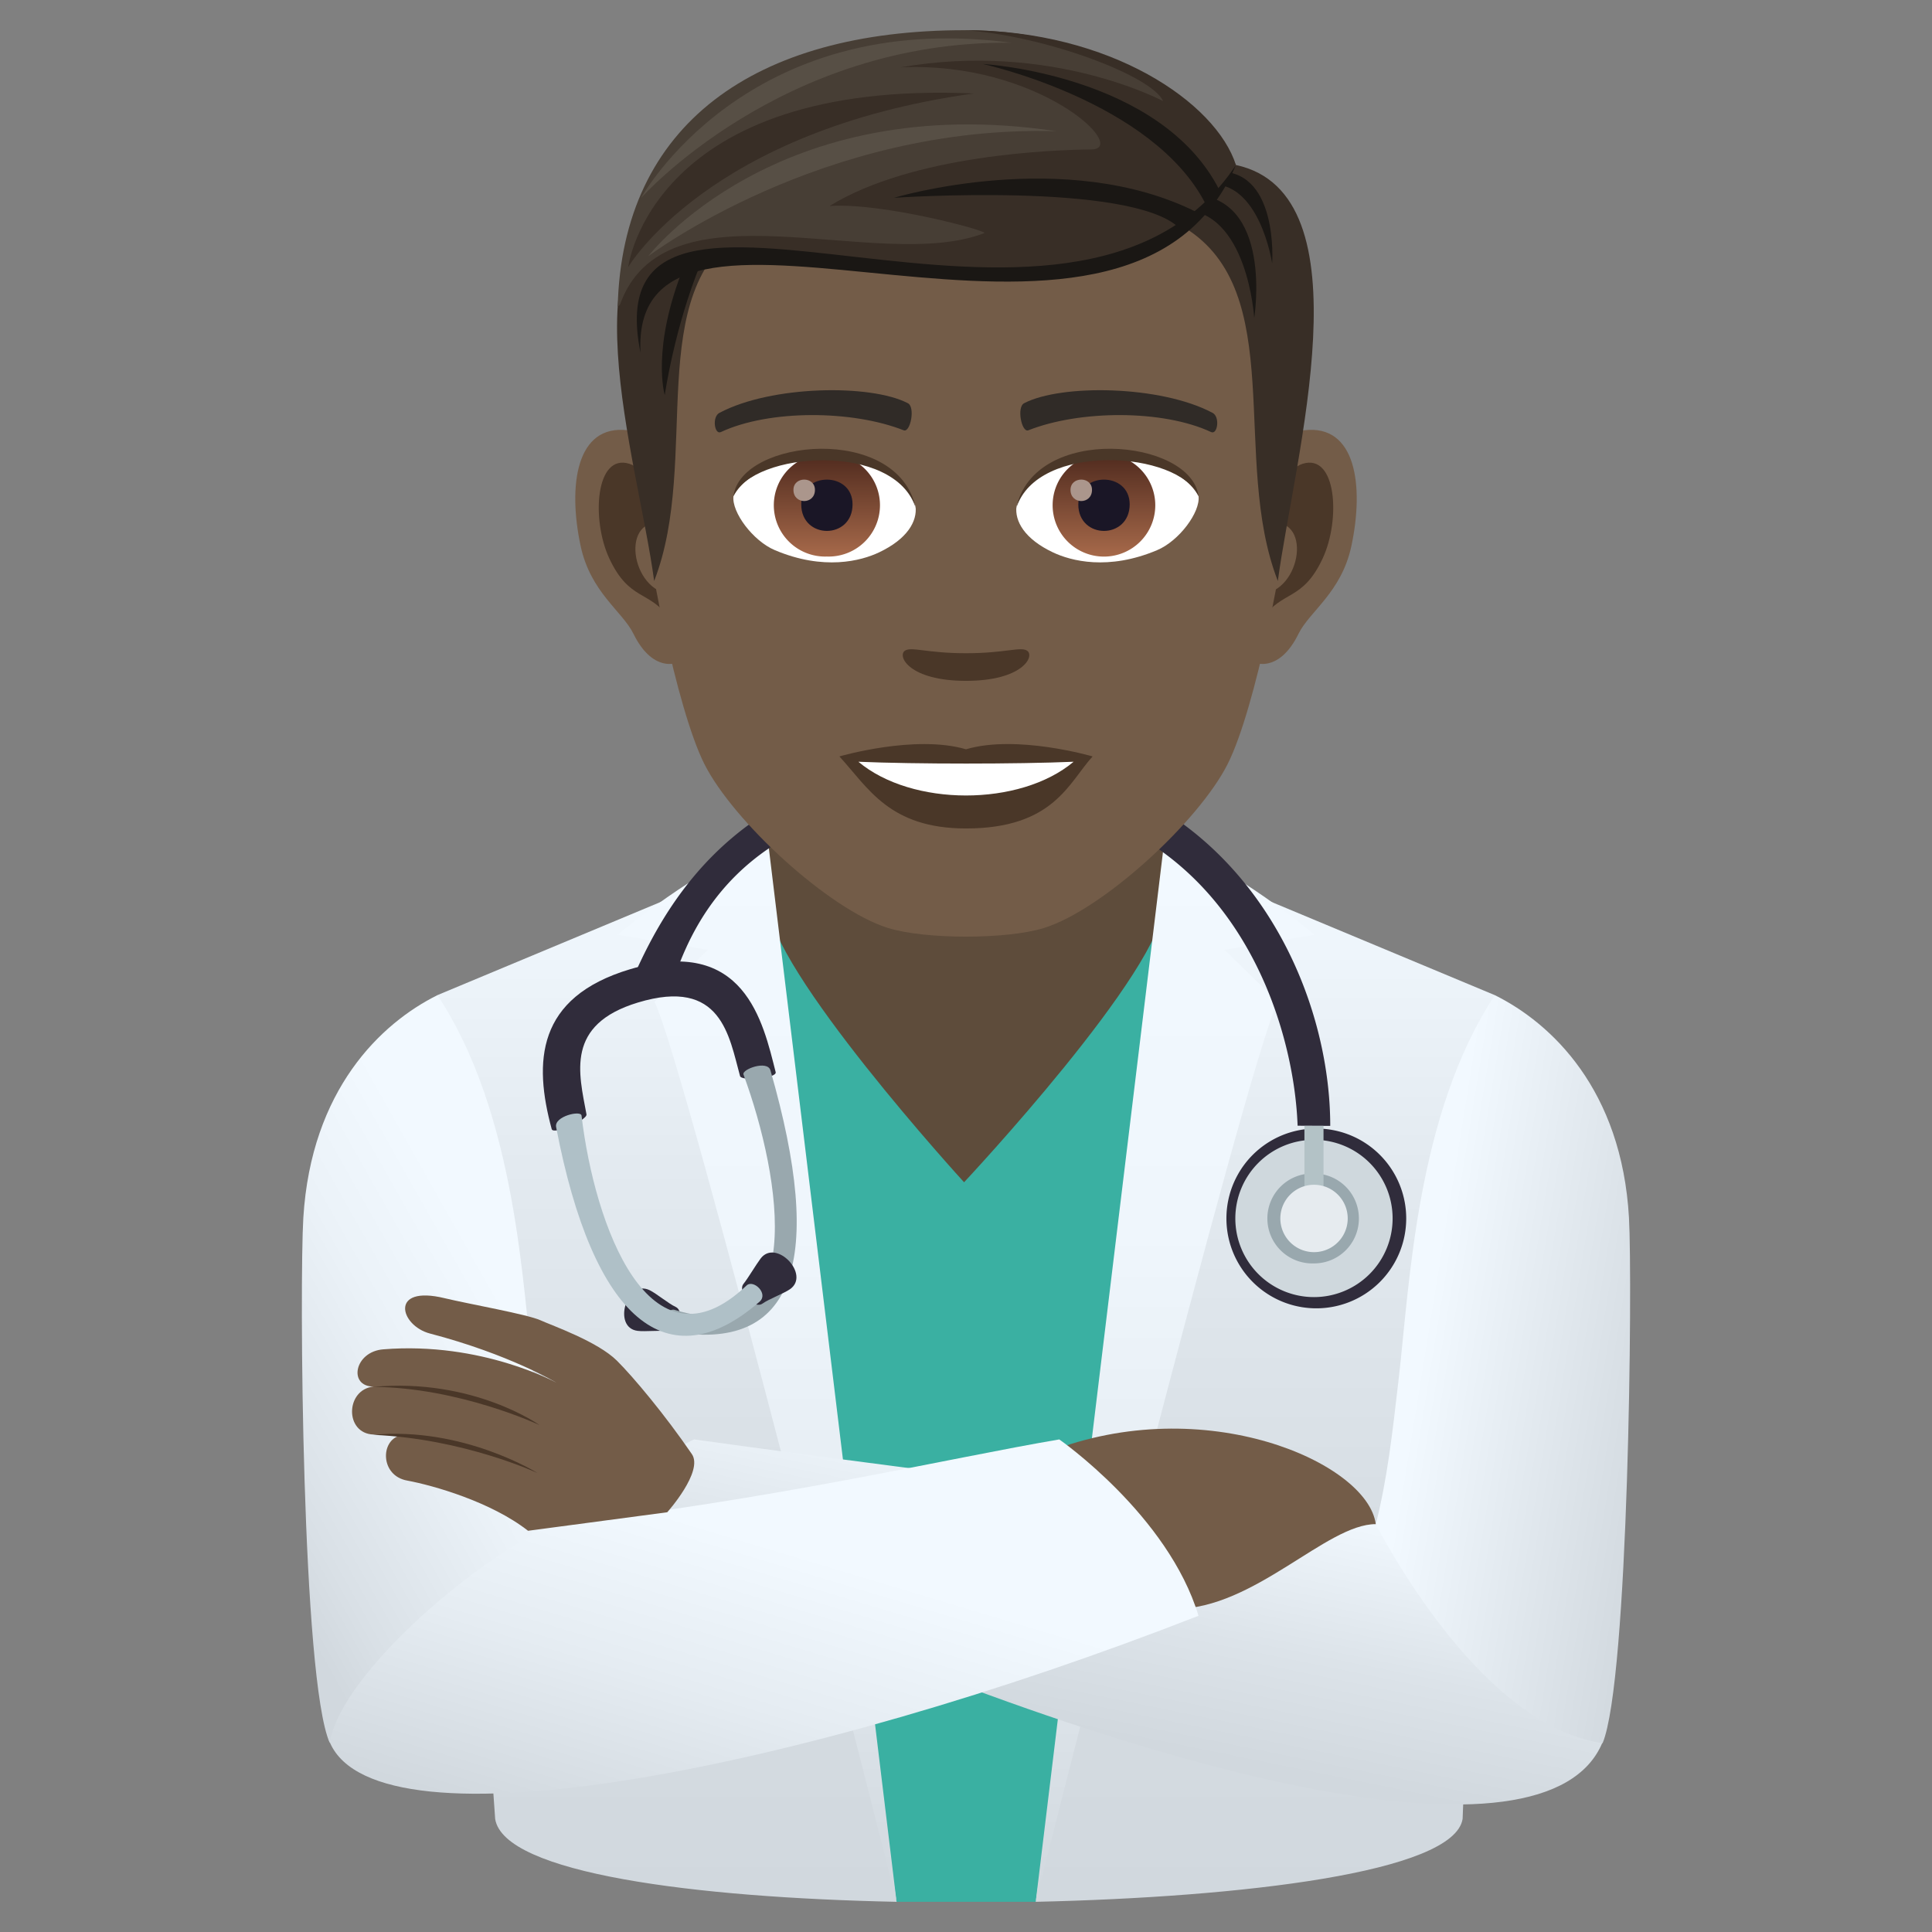 <svg xmlns="http://www.w3.org/2000/svg" xml:space="preserve" style="enable-background:new 0 0 64 64" viewBox="0 0 64 64"><rect x="0" y="0" width="64" height="64" fill="#808080" stroke="none"/><linearGradient id="a" x1="32.005" x2="32.005" y1="63" y2="28.885" gradientUnits="userSpaceOnUse"><stop offset="0" style="stop-color:#d1d8de"/><stop offset=".34" style="stop-color:#d6dde3"/><stop offset=".716" style="stop-color:#e3eaf0"/><stop offset="1" style="stop-color:#f2f9ff"/></linearGradient><path d="M39.741 28.885H24.267l-9.777 4.08 1.913 27.29c.287 1.802 6.61 2.607 13.296 2.745 1.422-.925 3.185-.901 4.61 0 6.792-.152 13.855-.967 14.142-2.746l1.068-27.288-9.778-4.08z" style="fill:url(#a)"/><path d="m34.31 63 4.985-33.336H24.713L29.699 63z" style="fill:#3ab0a2"/><path d="M25.443 29.9c0 2.161 6.493 9.264 6.493 9.264s6.63-7.072 6.63-9.264v-4.815H25.444V29.9z" style="fill:#5e4c3b"/><linearGradient id="b" x1="38.929" x2="38.929" y1="63" y2="27.885" gradientUnits="userSpaceOnUse"><stop offset="0" style="stop-color:#d1d8de"/><stop offset=".017" style="stop-color:#d2d9df"/><stop offset=".316" style="stop-color:#e4ebf1"/><stop offset=".633" style="stop-color:#eff6fc"/><stop offset="1" style="stop-color:#f2f9ff"/></linearGradient><path d="m42.33 33.188-1.768-1.724 2.987-.498s-2.724-2.287-4.983-3.08L34.309 63s7.029-27.91 8.02-29.812z" style="fill:url(#b)"/><linearGradient id="c" x1="25.08" x2="25.08" y1="63" y2="27.885" gradientUnits="userSpaceOnUse"><stop offset="0" style="stop-color:#d1d8de"/><stop offset=".017" style="stop-color:#d2d9df"/><stop offset=".316" style="stop-color:#e4ebf1"/><stop offset=".633" style="stop-color:#eff6fc"/><stop offset="1" style="stop-color:#f2f9ff"/></linearGradient><path d="m29.7 63-4.257-35.115c-2.261.793-4.983 3.08-4.983 3.08l2.987.5-1.768 1.723C22.67 35.09 29.699 63 29.699 63z" style="fill:url(#c)"/><linearGradient id="d" x1="36.547" x2="38.489" y1="57.455" y2="47.918" gradientUnits="userSpaceOnUse"><stop offset="0" style="stop-color:#d1d8de"/><stop offset=".396" style="stop-color:#dce3e9"/><stop offset=".935" style="stop-color:#f2f9ff"/></linearGradient><path d="M53.078 57.735c-1.836 4.359-14.641 1.379-29.883-5.51-3.433-3.314-.198-4.542-.198-4.542s10.627 1.49 22.577 2.806c0 0 5.88 3.626 7.504 7.246z" style="fill:url(#d)"/><linearGradient id="e" x1="55.5" x2="47.107" y1="46.036" y2="44.675" gradientUnits="userSpaceOnUse"><stop offset="0" style="stop-color:#d1d8de"/><stop offset="1" style="stop-color:#f2f9ff"/></linearGradient><path d="M49.52 32.966c-2.596 3.92-2.824 9.574-3.186 12.704-.216 1.88-.38 3.314-.76 4.83 1.39 2.577 4.216 6.772 7.514 7.245.866-2.07.993-15.302.874-17.404-.24-4.248-2.57-6.445-4.443-7.375z" style="fill:url(#e)"/><path d="M38.93 53.296c2.618 0 5.016-2.812 6.644-2.807-.268-2.044-5.683-4.42-10.85-2.39l4.205 5.197z" style="fill:#735c48"/><linearGradient id="f" x1="23.211" x2="26.407" y1="62.031" y2="51.39" gradientUnits="userSpaceOnUse"><stop offset="0" style="stop-color:#d1d8de"/><stop offset=".522" style="stop-color:#e5ecf2"/><stop offset="1" style="stop-color:#f2f9ff"/></linearGradient><path d="M10.933 57.735c1.619 3.67 15.616.927 28.769-4.21-1.002-3.333-4.612-5.842-4.612-5.842-3.614.611-9.596 2.028-16.653 2.806-3.116-.236-8.433 5.155-7.504 7.246z" style="fill:url(#f)"/><linearGradient id="g" x1="7.006" x2="16.757" y1="48.56" y2="43.06" gradientUnits="userSpaceOnUse"><stop offset="0" style="stop-color:#d1d8de"/><stop offset=".165" style="stop-color:#d9e0e6"/><stop offset=".654" style="stop-color:#ebf2f8"/><stop offset="1" style="stop-color:#f2f9ff"/></linearGradient><path d="M17.676 45.67c-.36-3.13-.59-8.784-3.186-12.704-1.872.93-4.182 3.128-4.442 7.375-.128 2.099-.054 15.303.875 17.394.386-2.394 5.243-6.399 7.503-7.246-.37-1.505-.533-2.93-.75-4.819z" style="fill:url(#g)"/><path d="M20.436 45.074c-.641-.637-2.14-1.16-2.532-1.338-.434-.198-2.346-.533-3.172-.731-1.847-.45-1.488.909-.489 1.17 2.64.69 4.194 1.631 4.194 1.631s-2.477-1.37-5.736-1.108c-.967.073-1.173 1.234-.326 1.234-.934.094-.967 1.557 0 1.589.347.01.63.02.89.03-.673.158-.673 1.339.229 1.496.847.157 2.77.7 3.998 1.662l4.612-.614s1.208-1.351.815-1.926c-.887-1.299-1.949-2.566-2.483-3.095z" style="fill:#735c48"/><path d="M12.364 45.942c2.857.021 5.508 1.265 5.508 1.265s-2.195-1.568-5.508-1.265zm0 1.589c2.998.126 5.442 1.265 5.442 1.265s-2.466-1.547-5.442-1.265z" style="fill:#4a3728"/><path d="M32.29 25.156c-7.533 0-10.126 4.513-11.324 7.247h1.366c.765-2.242 2.724-6.042 9.958-6.042 8.215 0 10.557 7.124 10.695 10.93l1.081.005c0-5.171-3.561-12.14-11.776-12.14zm11.238 12.229a2.978 2.978 0 1 1-.001 5.954 2.978 2.978 0 0 1 .001-5.954" style="fill:#302c3b"/><path d="M43.528 37.758a2.602 2.602 0 0 1 2.604 2.607 2.605 2.605 0 1 1-2.604-2.607" style="fill:#cfd8dd"/><path d="M43.528 38.875c.823 0 1.487.666 1.487 1.49 0 .823-.664 1.487-1.487 1.487a1.49 1.49 0 1 1 0-2.978" style="fill:#99a8ae"/><path d="M43.211 37.296h.632v2.077h-.632z" style="fill:#b3c2c6"/><path d="M43.528 39.247a1.116 1.116 0 1 1 .002 2.232 1.116 1.116 0 0 1-.002-2.232" style="fill:#e6ebef"/><path d="M20.866 32.109c-3.101.931-3.193 3.07-2.59 5.294.055.205 1.186-.303 1.152-.488-.252-1.364-.706-2.975 1.704-3.705 2.771-.84 3.019 1.117 3.383 2.436.05.18 1.233.076 1.18-.13-.419-1.652-1.029-4.548-4.829-3.407zm1.514 11.183c-.233-.107-.631-.441-.86-.553-.76-.371-1.242 1.239-.401 1.347.253.033.767-.027 1.02.012.341.052.555-.662.24-.806z" style="fill:#302c3b"/><path d="M25.522 35.456c-.1-.348-.956-.034-.893.138 1.26 3.43 2.188 9.152-2.276 7.798-.3-.091-.563.633-.165.707 4.195.776 5.135-2.378 3.334-8.642z" style="fill:#99a8ae"/><path d="M24.629 42.53c.159-.2.414-.636.568-.84.51-.675 1.668.544.967 1.02-.211.144-.697.323-.904.472-.282.2-.846-.38-.631-.652z" style="fill:#302c3b"/><path d="M18.422 37.334c-.069-.356.82-.562.842-.38.428 3.629 2.254 8.684 5.466 5.63.227-.215.738.27.432.536-3.041 2.647-5.514.616-6.74-5.786z" style="fill:#afc0c7"/><path d="M43.2 14.253c-1.733.209-2.986 6.009-1.894 7.54.153.213 1.046.556 1.708-.796.367-.748 1.425-1.373 1.754-2.916.42-1.978.158-4.037-1.568-3.828zm-22.4 0c1.734.209 2.986 6.009 1.895 7.54-.153.213-1.046.556-1.71-.796-.366-.748-1.424-1.373-1.752-2.916-.422-1.978-.158-4.037 1.568-3.828z" style="fill:#735c48"/><path d="M43.153 15.363c-.452.143-.946.832-1.213 1.977 1.58-.34 1.185 2.292-.19 2.34.014.265.031.537.065.823.66-.96 1.334-.575 2-2.004.601-1.287.459-3.486-.662-3.136zM22.06 17.336c-.268-1.142-.76-1.83-1.213-1.973-1.119-.35-1.264 1.848-.663 3.136.667 1.429 1.34 1.043 2.003 2.004.032-.286.05-.56.061-.824-1.36-.064-1.75-2.664-.187-2.343z" style="fill:#4a3728"/><path d="M32 3.098c-7.513 0-11.132 5.679-10.68 13.574.092 1.588 1.079 6.77 2.009 8.629.952 1.901 4.137 4.833 6.088 5.44 1.233.382 3.933.382 5.165 0 1.952-.607 5.138-3.539 6.09-5.44.933-1.86 1.917-7.04 2.006-8.63C43.134 8.778 39.514 3.099 32 3.099z" style="fill:#735c48"/><path d="M40.163 13.674c-1.718-.911-5.006-.955-6.231-.32-.264.121-.09.983.131.901 1.706-.675 4.46-.69 6.058.058.213.097.302-.513.041-.64zm-16.325 0c1.718-.911 5.004-.955 6.23-.32.263.121.09.983-.13.901-1.71-.675-4.46-.69-6.06.058-.211.097-.3-.513-.04-.64z" style="fill:#302b27"/><path d="M34.027 21.557c-.214-.149-.717.082-2.027.082-1.308 0-1.812-.23-2.026-.082-.257.182.151.997 2.026.997 1.876 0 2.285-.815 2.027-.997z" style="fill:#4a3728"/><path d="M30.328 16.77c.064.498-.274 1.086-1.208 1.528-.593.281-1.83.612-3.451-.073-.727-.306-1.436-1.26-1.372-1.788.88-1.657 5.208-1.9 6.031.332z" style="fill:#fff"/><linearGradient id="h" x1="-1209.991" x2="-1209.991" y1="170.862" y2="170.345" gradientTransform="translate(7977.155 -1104.145) scale(6.57)" gradientUnits="userSpaceOnUse"><stop offset="0" style="stop-color:#a6694a"/><stop offset="1" style="stop-color:#4f2a1e"/></linearGradient><path d="M27.392 15.038a1.7 1.7 0 1 1 0 3.398 1.7 1.7 0 1 1 0-3.398z" style="fill:url(#h)"/><path d="M26.542 16.705c0 1.176 1.7 1.176 1.7 0 0-1.09-1.7-1.09-1.7 0z" style="fill:#1a1626"/><path d="M26.284 16.228c0 .493.712.493.712 0 0-.455-.712-.455-.712 0z" style="fill:#ab968c"/><path d="M30.337 16.835c-.691-2.216-5.4-1.888-6.04-.398.237-1.909 5.451-2.414 6.04.398z" style="fill:#4a3728"/><path d="M33.672 16.77c-.063.498.273 1.086 1.208 1.528.593.281 1.828.612 3.45-.073.73-.306 1.437-1.26 1.373-1.788-.88-1.657-5.209-1.9-6.03.332z" style="fill:#fff"/><linearGradient id="i" x1="-1211.293" x2="-1211.293" y1="170.862" y2="170.345" gradientTransform="translate(7994.886 -1104.145) scale(6.57)" gradientUnits="userSpaceOnUse"><stop offset="0" style="stop-color:#a6694a"/><stop offset="1" style="stop-color:#4f2a1e"/></linearGradient><path d="M36.57 15.038a1.7 1.7 0 1 1-1.7 1.698c0-.937.76-1.698 1.7-1.698z" style="fill:url(#i)"/><path d="M35.72 16.705c0 1.176 1.702 1.176 1.702 0 0-1.09-1.701-1.09-1.701 0z" style="fill:#1a1626"/><path d="M35.462 16.228c0 .493.712.493.712 0 0-.455-.712-.455-.712 0z" style="fill:#ab968c"/><path d="M33.664 16.835c.69-2.215 5.395-1.898 6.039-.398-.24-1.909-5.45-2.414-6.039.398z" style="fill:#4a3728"/><path d="m40.943 5.466-1.71 2.07c3.461 2.123 1.524 7.669 3.097 11.71.536-4.031 3.04-12.825-1.387-13.78zM22.988 6.49l1.71 1.046c-3.462 2.124-1.456 7.67-3.028 11.71-.536-4.031-3.108-11.801 1.318-12.756z" style="fill:#382e26"/><path d="M39.13 6.95c2.2-.008 2.418 3.585 2.418 3.585s.66-4.092-2.133-4.092l-.284.507zM23.214 8.725c-.881 2.153-1.193 4.365-1.193 4.365s-.465-1.55.645-4.287l.548-.078z" style="fill:#1a1714"/><path d="M40.007 6.112c1.718-.179 2.135 2.613 2.135 2.613s.235-3.25-1.947-3.031l-.188.418z" style="fill:#1a1714"/><path d="M40.942 5.466S38.38 1 31.965 1c-6.964 0-11.354 3.12-11.503 9.163 4.265-4.205 15.501 2.333 20.48-4.697z" style="fill:#473e35"/><path d="M40.942 5.466C40.285 3.404 36.792 1 31.965 1c2.675.189 6.202 1.514 6.565 2.351 0 0-3.7-1.994-8.693-1.12 4.578-.207 7.6 2.703 6.314 2.719-1.254.015-5.908.172-8.67 1.874 1.777-.12 5.284.836 5.125.898-3.537 1.368-10.635-1.886-12.093 2.44 5.482-4.696 15.94 2.868 20.429-4.696z" style="fill:#382e26"/><path d="M40.942 5.466c-3.66 8.652-20.106-1.023-19.724 6.221-1.679-8.313 14.31 1.94 19.724-6.22z" style="fill:#1a1714"/><path d="M39.94 6.762C38.2 3.348 32.56 2.12 32.56 2.12s5.897.337 7.839 4.185l-.46.457zm-.894.774c-1.62-1.518-9.433-.983-9.433-.983s5.696-1.718 10.052.487l-.619.496z" style="fill:#1a1714"/><path d="M20.81 8.846s.767-6.215 11.45-5.75c-8.783 1.217-11.45 5.75-11.45 5.75z" style="fill:#382e26"/><path d="M21.471 8.49s4.233-5.54 13.525-4.143C27.243 4.121 21.471 8.49 21.471 8.49zm-.231-1.936s4.645-5.226 12.263-5.138C24.7.246 21.238 6.554 21.238 6.554z" style="fill:#574f45"/><path d="M32 24.821c-1.689-.497-4.194.237-4.194.237.954 1.037 1.652 2.386 4.194 2.386 2.912 0 3.408-1.53 4.194-2.386 0 0-2.505-.736-4.194-.237z" style="fill:#4a3728"/><path d="M28.435 25.234c1.771 1.486 5.349 1.494 7.13 0-1.886.08-5.23.08-7.13 0z" style="fill:#fff"/></svg>
